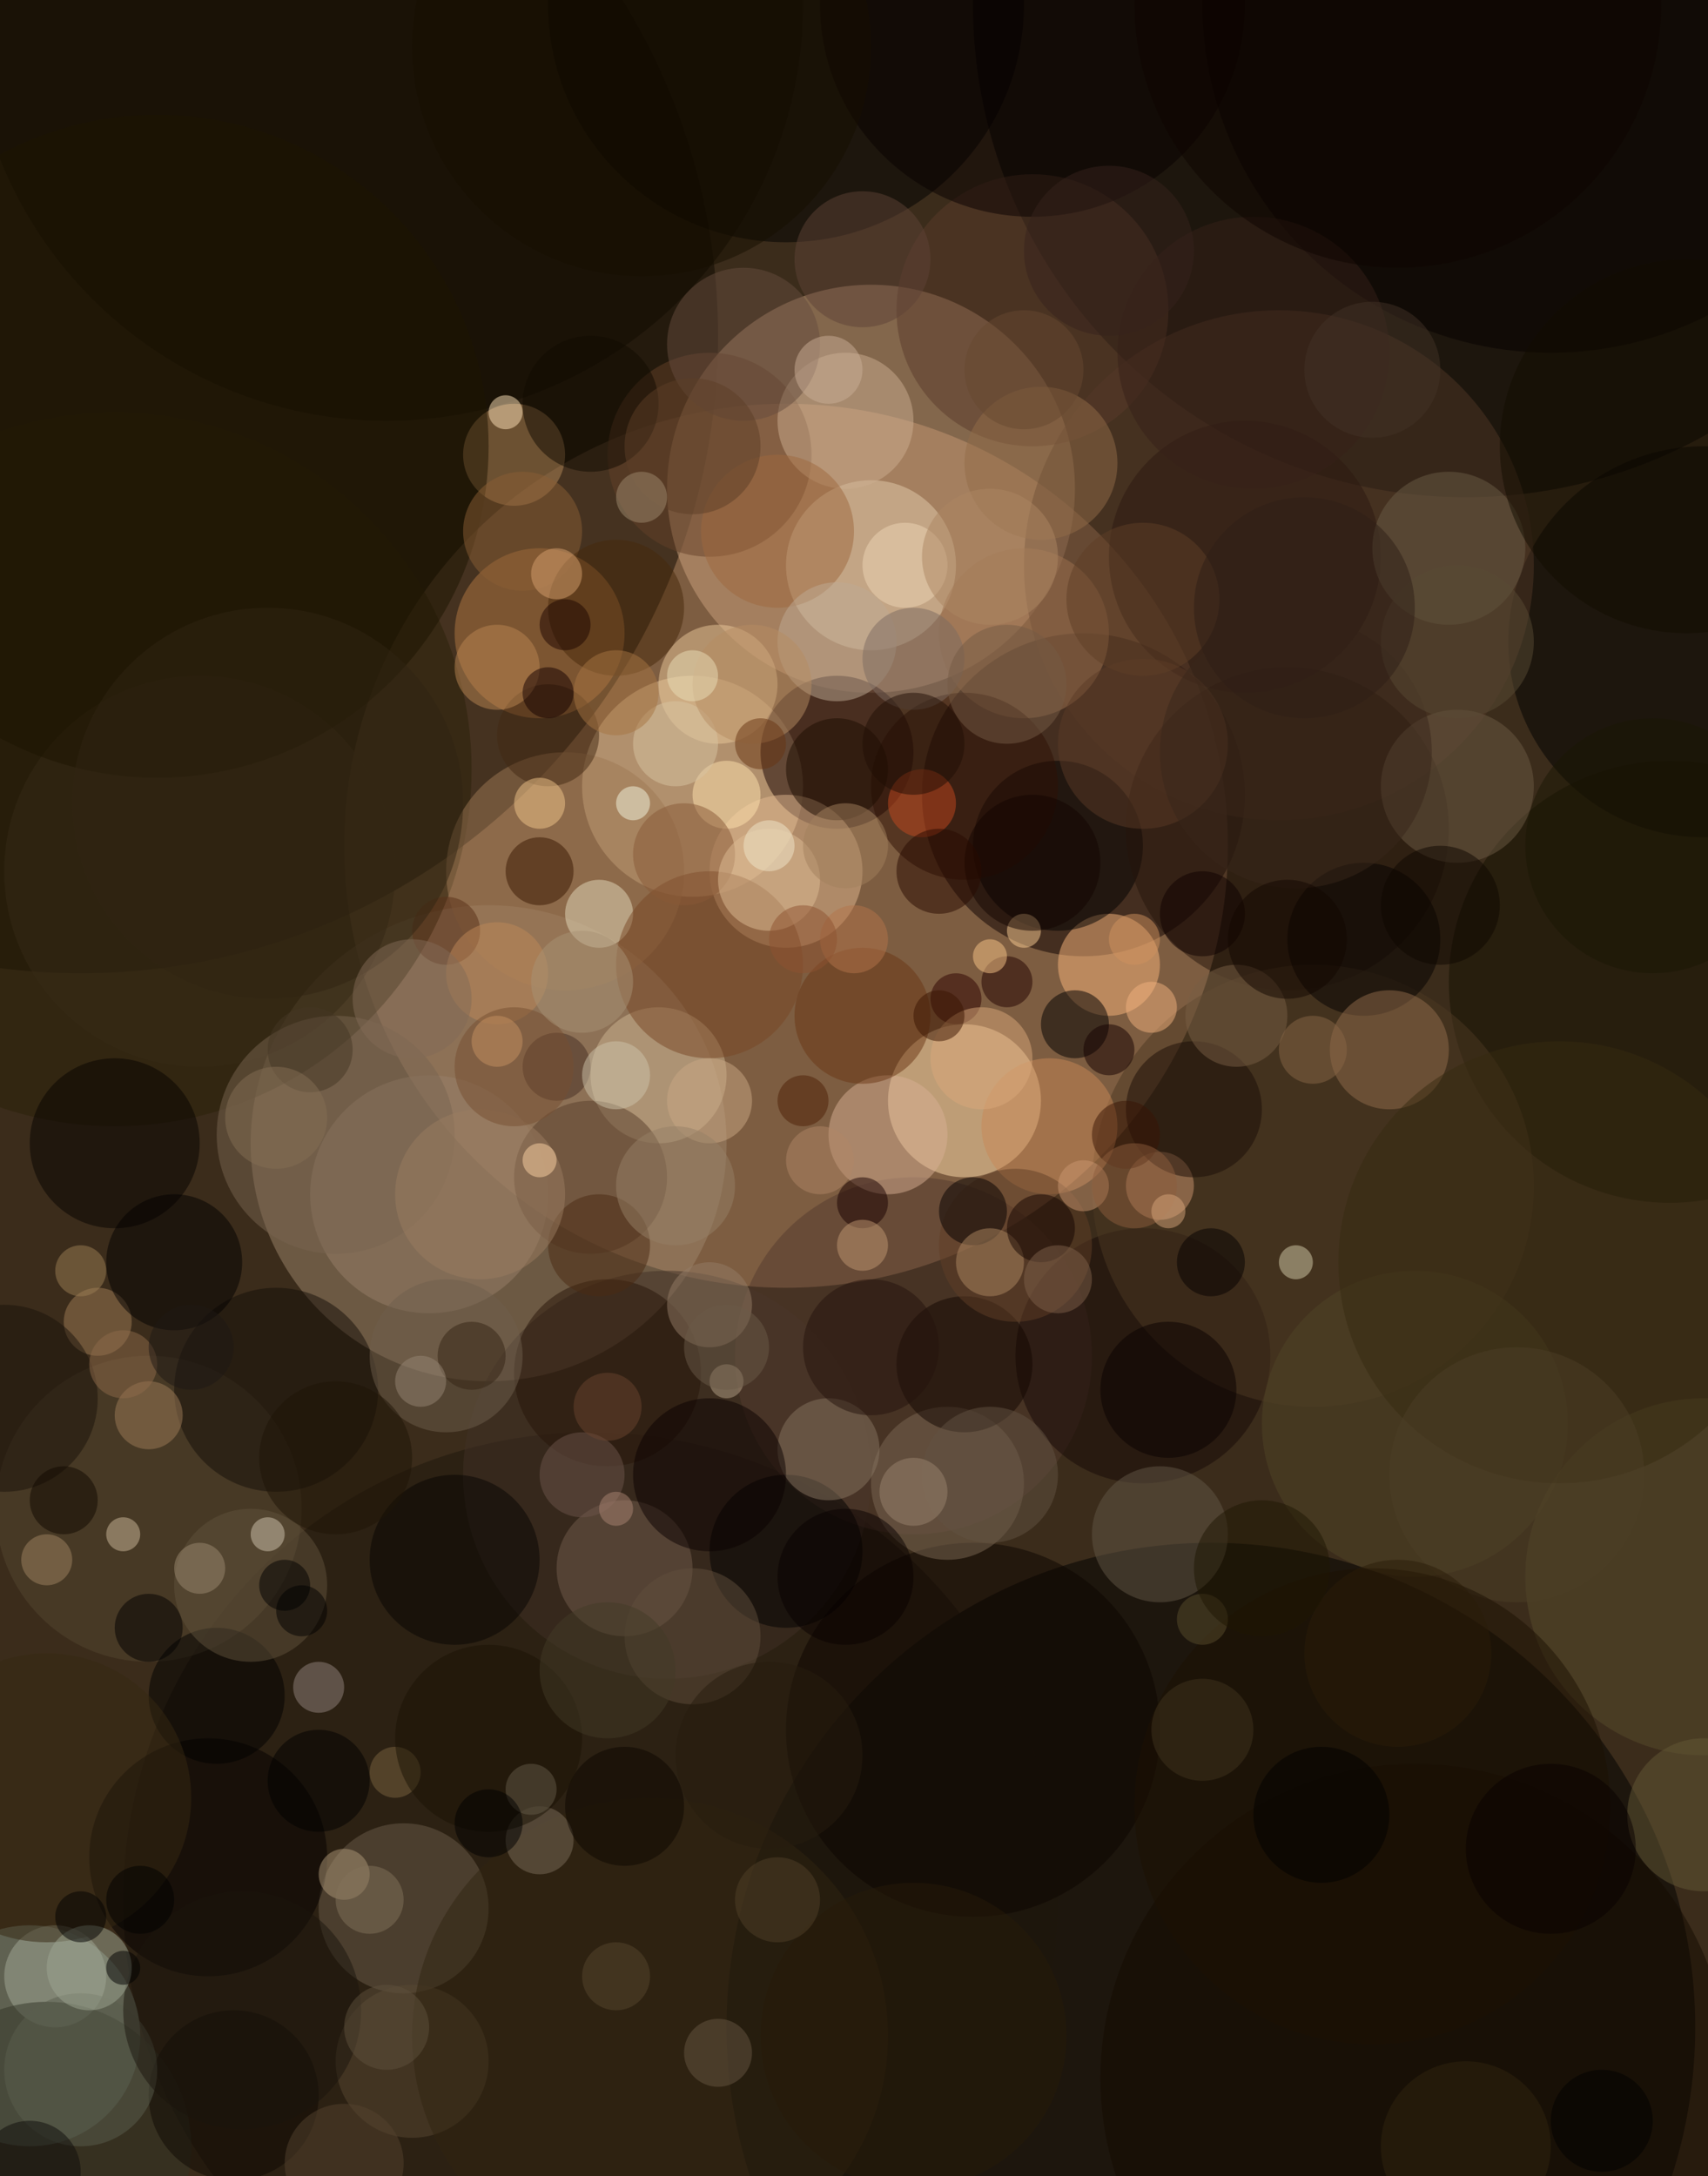 <svg xmlns="http://www.w3.org/2000/svg" version="1.1" width="804" height="1024">
<rect x="0" y="0" width="804" height="1024" fill="#3b2c1b" />
<g transform="scale(4) translate(0.5 0.5)">
<ellipse fill="#c08e68" fill-opacity="0.502" cx="92" cy="99" rx="52" ry="52" />
<ellipse fill="#0e0800" fill-opacity="0.502" cx="9" cy="39" rx="75" ry="75" />
<ellipse fill="#000000" fill-opacity="0.502" cx="142" cy="238" rx="57" ry="57" />
<ellipse fill="#cba17e" fill-opacity="0.502" cx="102" cy="57" rx="24" ry="24" />
<ellipse fill="#9d856d" fill-opacity="0.502" cx="57" cy="134" rx="28" ry="28" />
<ellipse fill="#000000" fill-opacity="0.502" cx="172" cy="0" rx="58" ry="58" />
<ellipse fill="#0d0000" fill-opacity="0.502" cx="127" cy="93" rx="19" ry="19" />
<ellipse fill="#e5c499" fill-opacity="0.502" cx="81" cy="92" rx="13" ry="13" />
<ellipse fill="#ffdeab" fill-opacity="0.502" cx="113" cy="129" rx="9" ry="9" />
<ellipse fill="#000000" fill-opacity="0.502" cx="92" cy="0" rx="28" ry="28" />
<ellipse fill="#1e160d" fill-opacity="0.502" cx="69" cy="223" rx="55" ry="55" />
<ellipse fill="#2b2009" fill-opacity="0.502" cx="13" cy="90" rx="42" ry="42" />
<ellipse fill="#839687" fill-opacity="0.502" cx="3" cy="239" rx="13" ry="13" />
<ellipse fill="#160000" fill-opacity="0.502" cx="98" cy="88" rx="9" ry="9" />
<ellipse fill="#010000" fill-opacity="0.502" cx="200" cy="75" rx="23" ry="23" />
<ellipse fill="#b47842" fill-opacity="0.502" cx="63" cy="74" rx="10" ry="10" />
<ellipse fill="#644128" fill-opacity="0.502" cx="83" cy="53" rx="12" ry="12" />
<ellipse fill="#513727" fill-opacity="0.502" cx="150" cy="66" rx="30" ry="30" />
<ellipse fill="#151100" fill-opacity="0.502" cx="196" cy="115" rx="26" ry="26" />
<ellipse fill="#413027" fill-opacity="0.502" cx="78" cy="173" rx="24" ry="24" />
<ellipse fill="#e2cbac" fill-opacity="0.502" cx="102" cy="66" rx="10" ry="10" />
<ellipse fill="#100a00" fill-opacity="0.502" cx="45" cy="0" rx="49" ry="49" />
<ellipse fill="#543b2e" fill-opacity="0.502" cx="107" cy="159" rx="21" ry="21" />
<ellipse fill="#060000" fill-opacity="0.502" cx="182" cy="0" rx="41" ry="41" />
<ellipse fill="#fab67c" fill-opacity="0.502" cx="130" cy="113" rx="6" ry="6" />
<ellipse fill="#b38859" fill-opacity="0.502" cx="60" cy="53" rx="6" ry="6" />
<ellipse fill="#6b5d4a" fill-opacity="0.502" cx="47" cy="224" rx="10" ry="10" />
<ellipse fill="#97806a" fill-opacity="0.502" cx="50" cy="140" rx="14" ry="14" />
<ellipse fill="#000000" fill-opacity="0.502" cx="124" cy="99" rx="10" ry="10" />
<ellipse fill="#24140b" fill-opacity="0.502" cx="151" cy="97" rx="19" ry="19" />
<ellipse fill="#e1b78f" fill-opacity="0.502" cx="92" cy="102" rx="9" ry="9" />
<ellipse fill="#5b3b2b" fill-opacity="0.502" cx="121" cy="36" rx="16" ry="16" />
<ellipse fill="#9d7350" fill-opacity="0.502" cx="120" cy="74" rx="10" ry="10" />
<ellipse fill="#160906" fill-opacity="0.502" cx="134" cy="159" rx="15" ry="15" />
<ellipse fill="#eac79a" fill-opacity="0.502" cx="84" cy="80" rx="7" ry="7" />
<ellipse fill="#544631" fill-opacity="0.502" cx="17" cy="177" rx="18" ry="18" />
<ellipse fill="#cdb692" fill-opacity="0.502" cx="77" cy="126" rx="8" ry="8" />
<ellipse fill="#4d3923" fill-opacity="0.502" cx="154" cy="139" rx="26" ry="26" />
<ellipse fill="#070300" fill-opacity="0.502" cx="13" cy="134" rx="10" ry="10" />
<ellipse fill="#0d0400" fill-opacity="0.502" cx="114" cy="203" rx="22" ry="22" />
<ellipse fill="#7d6955" fill-opacity="0.502" cx="111" cy="174" rx="9" ry="9" />
<ellipse fill="#d7b093" fill-opacity="0.502" cx="104" cy="133" rx="7" ry="7" />
<ellipse fill="#000000" fill-opacity="0.502" cx="126" cy="120" rx="4" ry="4" />
<ellipse fill="#583f2b" fill-opacity="0.502" cx="69" cy="138" rx="9" ry="9" />
<ellipse fill="#040100" fill-opacity="0.502" cx="24" cy="218" rx="14" ry="14" />
<ellipse fill="#000000" fill-opacity="0.502" cx="92" cy="182" rx="9" ry="9" />
<ellipse fill="#9e7955" fill-opacity="0.502" cx="66" cy="102" rx="14" ry="14" />
<ellipse fill="#725d4c" fill-opacity="0.502" cx="73" cy="184" rx="8" ry="8" />
<ellipse fill="#6d5a44" fill-opacity="0.502" cx="171" cy="92" rx="9" ry="9" />
<ellipse fill="#584c2d" fill-opacity="0.502" cx="200" cy="185" rx="21" ry="21" />
<ellipse fill="#cbad90" fill-opacity="0.502" cx="99" cy="49" rx="8" ry="8" />
<ellipse fill="#150e08" fill-opacity="0.502" cx="32" cy="163" rx="12" ry="12" />
<ellipse fill="#2f1005" fill-opacity="0.502" cx="113" cy="92" rx="11" ry="11" />
<ellipse fill="#090100" fill-opacity="0.502" cx="121" cy="0" rx="25" ry="25" />
<ellipse fill="#150b00" fill-opacity="0.502" cx="166" cy="244" rx="37" ry="37" />
<ellipse fill="#c88857" fill-opacity="0.502" cx="123" cy="132" rx="8" ry="8" />
<ellipse fill="#2c1910" fill-opacity="0.502" cx="146" cy="65" rx="16" ry="16" />
<ellipse fill="#271409" fill-opacity="0.502" cx="71" cy="161" rx="11" ry="11" />
<ellipse fill="#372a16" fill-opacity="0.502" cx="23" cy="102" rx="23" ry="23" />
<ellipse fill="#594833" fill-opacity="0.502" cx="48" cy="242" rx="9" ry="9" />
<ellipse fill="#050000" fill-opacity="0.502" cx="160" cy="110" rx="9" ry="9" />
<ellipse fill="#867560" fill-opacity="0.502" cx="97" cy="170" rx="6" ry="6" />
<ellipse fill="#6b5d47" fill-opacity="0.502" cx="170" cy="64" rx="9" ry="9" />
<ellipse fill="#796550" fill-opacity="0.502" cx="39" cy="133" rx="14" ry="14" />
<ellipse fill="#cd9571" fill-opacity="0.502" cx="136" cy="139" rx="4" ry="4" />
<ellipse fill="#916c4d" fill-opacity="0.502" cx="163" cy="123" rx="7" ry="7" />
<ellipse fill="#625747" fill-opacity="0.502" cx="136" cy="180" rx="8" ry="8" />
<ellipse fill="#504426" fill-opacity="0.502" cx="166" cy="167" rx="18" ry="18" />
<ellipse fill="#0b0000" fill-opacity="0.502" cx="83" cy="173" rx="9" ry="9" />
<ellipse fill="#937d66" fill-opacity="0.502" cx="83" cy="153" rx="5" ry="5" />
<ellipse fill="#120700" fill-opacity="0.502" cx="113" cy="160" rx="8" ry="8" />
<ellipse fill="#1d1500" fill-opacity="0.502" cx="18" cy="52" rx="39" ry="39" />
<ellipse fill="#9f7d57" fill-opacity="0.502" cx="11" cy="155" rx="4" ry="4" />
<ellipse fill="#613f26" fill-opacity="0.502" cx="119" cy="146" rx="9" ry="9" />
<ellipse fill="#1b0c06" fill-opacity="0.502" cx="140" cy="130" rx="8" ry="8" />
<ellipse fill="#020100" fill-opacity="0.502" cx="20" cy="148" rx="8" ry="8" />
<ellipse fill="#a4a997" fill-opacity="0.502" cx="6" cy="232" rx="6" ry="6" />
<ellipse fill="#e3d9bc" fill-opacity="0.502" cx="70" cy="107" rx="4" ry="4" />
<ellipse fill="#333426" fill-opacity="0.502" cx="5" cy="252" rx="17" ry="17" />
<ellipse fill="#060402" fill-opacity="0.502" cx="53" cy="183" rx="10" ry="10" />
<ellipse fill="#794724" fill-opacity="0.502" cx="83" cy="113" rx="11" ry="11" />
<ellipse fill="#664c3e" fill-opacity="0.502" cx="87" cy="40" rx="9" ry="9" />
<ellipse fill="#302411" fill-opacity="0.502" cx="76" cy="239" rx="28" ry="28" />
<ellipse fill="#895f35" fill-opacity="0.502" cx="61" cy="62" rx="7" ry="7" />
<ellipse fill="#000000" fill-opacity="0.502" cx="25" cy="199" rx="8" ry="8" />
<ellipse fill="#6f5e4d" fill-opacity="0.502" cx="52" cy="159" rx="9" ry="9" />
<ellipse fill="#926c48" fill-opacity="0.502" cx="122" cy="54" rx="9" ry="9" />
<ellipse fill="#6b3615" fill-opacity="0.502" cx="101" cy="119" rx="8" ry="8" />
<ellipse fill="#5f4337" fill-opacity="0.502" cx="101" cy="30" rx="8" ry="8" />
<ellipse fill="#655936" fill-opacity="0.502" cx="200" cy="213" rx="9" ry="9" />
<ellipse fill="#ffe2ae" fill-opacity="0.502" cx="85" cy="93" rx="4" ry="4" />
<ellipse fill="#100b00" fill-opacity="0.502" cx="69" cy="47" rx="8" ry="8" />
<ellipse fill="#604e3c" fill-opacity="0.502" cx="81" cy="192" rx="8" ry="8" />
<ellipse fill="#120c00" fill-opacity="0.502" cx="198" cy="52" rx="22" ry="22" />
<ellipse fill="#372a10" fill-opacity="0.502" cx="183" cy="148" rx="26" ry="26" />
<ellipse fill="#7b6c5b" fill-opacity="0.502" cx="63" cy="216" rx="4" ry="4" />
<ellipse fill="#c3481f" fill-opacity="0.502" cx="108" cy="94" rx="4" ry="4" />
<ellipse fill="#1a120b" fill-opacity="0.502" cx="0" cy="164" rx="11" ry="11" />
<ellipse fill="#9e7d58" fill-opacity="0.502" cx="17" cy="166" rx="4" ry="4" />
<ellipse fill="#391600" fill-opacity="0.502" cx="63" cy="102" rx="4" ry="4" />
<ellipse fill="#472e22" fill-opacity="0.502" cx="65" cy="125" rx="4" ry="4" />
<ellipse fill="#d3cca9" fill-opacity="0.502" cx="152" cy="148" rx="2" ry="2" />
<ellipse fill="#47280a" fill-opacity="0.502" cx="72" cy="71" rx="8" ry="8" />
<ellipse fill="#61533c" fill-opacity="0.502" cx="29" cy="186" rx="9" ry="9" />
<ellipse fill="#4a2a13" fill-opacity="0.502" cx="70" cy="146" rx="6" ry="6" />
<ellipse fill="#9d683e" fill-opacity="0.502" cx="91" cy="62" rx="9" ry="9" />
<ellipse fill="#0f0902" fill-opacity="0.502" cx="27" cy="246" rx="10" ry="10" />
<ellipse fill="#362119" fill-opacity="0.502" cx="147" cy="41" rx="16" ry="16" />
<ellipse fill="#92847e" fill-opacity="0.502" cx="37" cy="198" rx="3" ry="3" />
<ellipse fill="#040000" fill-opacity="0.502" cx="114" cy="142" rx="4" ry="4" />
<ellipse fill="#6c544a" fill-opacity="0.502" cx="68" cy="173" rx="5" ry="5" />
<ellipse fill="#5c3e27" fill-opacity="0.502" cx="81" cy="52" rx="8" ry="8" />
<ellipse fill="#372912" fill-opacity="0.502" cx="5" cy="211" rx="17" ry="17" />
<ellipse fill="#c9a884" fill-opacity="0.502" cx="83" cy="129" rx="5" ry="5" />
<ellipse fill="#997c61" fill-opacity="0.502" cx="56" cy="140" rx="10" ry="10" />
<ellipse fill="#885937" fill-opacity="0.502" cx="80" cy="100" rx="6" ry="6" />
<ellipse fill="#debb94" fill-opacity="0.502" cx="90" cy="103" rx="6" ry="6" />
<ellipse fill="#5b3b26" fill-opacity="0.502" cx="134" cy="87" rx="10" ry="10" />
<ellipse fill="#090000" fill-opacity="0.502" cx="137" cy="163" rx="8" ry="8" />
<ellipse fill="#ffe4b9" fill-opacity="0.502" cx="59" cy="48" rx="2" ry="2" />
<ellipse fill="#785f44" fill-opacity="0.502" cx="145" cy="119" rx="6" ry="6" />
<ellipse fill="#422812" fill-opacity="0.502" cx="64" cy="86" rx="6" ry="6" />
<ellipse fill="#bdaa93" fill-opacity="0.502" cx="98" cy="75" rx="7" ry="7" />
<ellipse fill="#d8c3a2" fill-opacity="0.502" cx="79" cy="87" rx="5" ry="5" />
<ellipse fill="#a08362" fill-opacity="0.502" cx="5" cy="183" rx="3" ry="3" />
<ellipse fill="#030000" fill-opacity="0.502" cx="17" cy="191" rx="4" ry="4" />
<ellipse fill="#1d0d00" fill-opacity="0.502" cx="98" cy="90" rx="6" ry="6" />
<ellipse fill="#592f16" fill-opacity="0.502" cx="52" cy="109" rx="4" ry="4" />
<ellipse fill="#ad9878" fill-opacity="0.502" cx="40" cy="220" rx="3" ry="3" />
<ellipse fill="#ad8762" fill-opacity="0.502" cx="116" cy="148" rx="4" ry="4" />
<ellipse fill="#9c7e55" fill-opacity="0.502" cx="9" cy="149" rx="3" ry="3" />
<ellipse fill="#ba8553" fill-opacity="0.502" cx="58" cy="78" rx="5" ry="5" />
<ellipse fill="#5b5f4f" fill-opacity="0.502" cx="9" cy="243" rx="9" ry="9" />
<ellipse fill="#4d3f26" fill-opacity="0.502" cx="178" cy="173" rx="15" ry="15" />
<ellipse fill="#c99670" fill-opacity="0.502" cx="127" cy="139" rx="3" ry="3" />
<ellipse fill="#cdc3aa" fill-opacity="0.502" cx="72" cy="126" rx="4" ry="4" />
<ellipse fill="#b49f85" fill-opacity="0.502" cx="85" cy="162" rx="2" ry="2" />
<ellipse fill="#24120c" fill-opacity="0.502" cx="102" cy="158" rx="8" ry="8" />
<ellipse fill="#1a140c" fill-opacity="0.502" cx="28" cy="236" rx="14" ry="14" />
<ellipse fill="#140000" fill-opacity="0.502" cx="130" cy="123" rx="3" ry="3" />
<ellipse fill="#1c1103" fill-opacity="0.502" cx="161" cy="212" rx="28" ry="28" />
<ellipse fill="#f2b27e" fill-opacity="0.502" cx="135" cy="118" rx="3" ry="3" />
<ellipse fill="#0e0000" fill-opacity="0.502" cx="141" cy="107" rx="5" ry="5" />
<ellipse fill="#312512" fill-opacity="0.502" cx="31" cy="94" rx="23" ry="23" />
<ellipse fill="#d69f6e" fill-opacity="0.502" cx="65" cy="67" rx="3" ry="3" />
<ellipse fill="#fbcd94" fill-opacity="0.502" cx="120" cy="109" rx="2" ry="2" />
<ellipse fill="#8d6b4b" fill-opacity="0.502" cx="14" cy="160" rx="4" ry="4" />
<ellipse fill="#40341f" fill-opacity="0.502" cx="141" cy="203" rx="6" ry="6" />
<ellipse fill="#000000" fill-opacity="0.502" cx="37" cy="209" rx="6" ry="6" />
<ellipse fill="#38271b" fill-opacity="0.502" cx="152" cy="88" rx="16" ry="16" />
<ellipse fill="#271b08" fill-opacity="0.502" cx="107" cy="239" rx="18" ry="18" />
<ellipse fill="#55422e" fill-opacity="0.502" cx="40" cy="254" rx="7" ry="7" />
<ellipse fill="#230200" fill-opacity="0.502" cx="118" cy="115" rx="3" ry="3" />
<ellipse fill="#a57443" fill-opacity="0.502" cx="72" cy="81" rx="5" ry="5" />
<ellipse fill="#b68b62" fill-opacity="0.502" cx="88" cy="80" rx="7" ry="7" />
<ellipse fill="#120400" fill-opacity="0.502" cx="121" cy="101" rx="8" ry="8" />
<ellipse fill="#5e3e26" fill-opacity="0.502" cx="134" cy="70" rx="9" ry="9" />
<ellipse fill="#7d6b60" fill-opacity="0.502" cx="107" cy="77" rx="6" ry="6" />
<ellipse fill="#0d0700" fill-opacity="0.502" cx="73" cy="212" rx="7" ry="7" />
<ellipse fill="#514029" fill-opacity="0.502" cx="91" cy="223" rx="5" ry="5" />
<ellipse fill="#210f05" fill-opacity="0.502" cx="107" cy="87" rx="6" ry="6" />
<ellipse fill="#c9ae95" fill-opacity="0.502" cx="97" cy="43" rx="4" ry="4" />
<ellipse fill="#f2c689" fill-opacity="0.502" cx="63" cy="94" rx="3" ry="3" />
<ellipse fill="#0f0c0a" fill-opacity="0.502" cx="3" cy="255" rx="6" ry="6" />
<ellipse fill="#000000" fill-opacity="0.502" cx="33" cy="186" rx="3" ry="3" />
<ellipse fill="#7b6441" fill-opacity="0.502" cx="46" cy="208" rx="3" ry="3" />
<ellipse fill="#be8759" fill-opacity="0.502" cx="58" cy="114" rx="6" ry="6" />
<ellipse fill="#271d0f" fill-opacity="0.502" cx="90" cy="206" rx="11" ry="11" />
<ellipse fill="#1f1407" fill-opacity="0.502" cx="39" cy="171" rx="9" ry="9" />
<ellipse fill="#140500" fill-opacity="0.502" cx="122" cy="144" rx="4" ry="4" />
<ellipse fill="#584a35" fill-opacity="0.502" cx="171" cy="75" rx="9" ry="9" />
<ellipse fill="#342415" fill-opacity="0.502" cx="55" cy="159" rx="4" ry="4" />
<ellipse fill="#1b1305" fill-opacity="0.502" cx="57" cy="204" rx="11" ry="11" />
<ellipse fill="#edd5b5" fill-opacity="0.502" cx="106" cy="66" rx="5" ry="5" />
<ellipse fill="#110900" fill-opacity="0.502" cx="7" cy="176" rx="4" ry="4" />
<ellipse fill="#876746" fill-opacity="0.502" cx="154" cy="123" rx="4" ry="4" />
<ellipse fill="#0f0500" fill-opacity="0.502" cx="164" cy="0" rx="31" ry="31" />
<ellipse fill="#170e00" fill-opacity="0.502" cx="75" cy="5" rx="27" ry="27" />
<ellipse fill="#2e0300" fill-opacity="0.502" cx="112" cy="117" rx="3" ry="3" />
<ellipse fill="#180000" fill-opacity="0.502" cx="101" cy="141" rx="3" ry="3" />
<ellipse fill="#826a57" fill-opacity="0.502" cx="48" cy="117" rx="7" ry="7" />
<ellipse fill="#381505" fill-opacity="0.502" cx="132" cy="133" rx="4" ry="4" />
<ellipse fill="#82725a" fill-opacity="0.502" cx="43" cy="223" rx="4" ry="4" />
<ellipse fill="#693513" fill-opacity="0.502" cx="89" cy="87" rx="3" ry="3" />
<ellipse fill="#7e614b" fill-opacity="0.502" cx="124" cy="150" rx="4" ry="4" />
<ellipse fill="#fdd4a3" fill-opacity="0.502" cx="63" cy="136" rx="2" ry="2" />
<ellipse fill="#4f2006" fill-opacity="0.502" cx="94" cy="129" rx="3" ry="3" />
<ellipse fill="#645a49" fill-opacity="0.502" cx="62" cy="210" rx="3" ry="3" />
<ellipse fill="#9da592" fill-opacity="0.502" cx="10" cy="231" rx="5" ry="5" />
<ellipse fill="#665642" fill-opacity="0.502" cx="84" cy="241" rx="4" ry="4" />
<ellipse fill="#cdb99b" fill-opacity="0.502" cx="14" cy="180" rx="2" ry="2" />
<ellipse fill="#000000" fill-opacity="0.502" cx="155" cy="213" rx="8" ry="8" />
<ellipse fill="#764f30" fill-opacity="0.502" cx="60" cy="125" rx="7" ry="7" />
<ellipse fill="#290a00" fill-opacity="0.502" cx="110" cy="102" rx="5" ry="5" />
<ellipse fill="#080000" fill-opacity="0.502" cx="99" cy="185" rx="8" ry="8" />
<ellipse fill="#090000" fill-opacity="0.502" cx="182" cy="217" rx="10" ry="10" />
<ellipse fill="#e9ddb8" fill-opacity="0.502" cx="81" cy="79" rx="3" ry="3" />
<ellipse fill="#9e8a6e" fill-opacity="0.502" cx="75" cy="58" rx="3" ry="3" />
<ellipse fill="#625342" fill-opacity="0.502" cx="116" cy="173" rx="8" ry="8" />
<ellipse fill="#9c8971" fill-opacity="0.502" cx="23" cy="184" rx="3" ry="3" />
<ellipse fill="#a27f5c" fill-opacity="0.502" cx="99" cy="99" rx="5" ry="5" />
<ellipse fill="#594d2c" fill-opacity="0.502" cx="141" cy="190" rx="3" ry="3" />
<ellipse fill="#daa87b" fill-opacity="0.502" cx="115" cy="124" rx="6" ry="6" />
<ellipse fill="#ac8563" fill-opacity="0.502" cx="116" cy="65" rx="8" ry="8" />
<ellipse fill="#0f0700" fill-opacity="0.502" cx="169" cy="106" rx="7" ry="7" />
<ellipse fill="#1b1604" fill-opacity="0.502" cx="194" cy="99" rx="15" ry="15" />
<ellipse fill="#755a44" fill-opacity="0.502" cx="118" cy="80" rx="7" ry="7" />
<ellipse fill="#bf9773" fill-opacity="0.502" cx="101" cy="146" rx="3" ry="3" />
<ellipse fill="#3b1500" fill-opacity="0.502" cx="110" cy="119" rx="3" ry="3" />
<ellipse fill="#f4f5e0" fill-opacity="0.502" cx="74" cy="94" rx="2" ry="2" />
<ellipse fill="#453725" fill-opacity="0.502" cx="36" cy="123" rx="5" ry="5" />
<ellipse fill="#000000" fill-opacity="0.502" cx="14" cy="231" rx="2" ry="2" />
<ellipse fill="#30240e" fill-opacity="0.502" cx="172" cy="252" rx="10" ry="10" />
<ellipse fill="#6b452f" fill-opacity="0.502" cx="71" cy="165" rx="4" ry="4" />
<ellipse fill="#6b5a48" fill-opacity="0.502" cx="85" cy="158" rx="5" ry="5" />
<ellipse fill="#b3754b" fill-opacity="0.502" cx="100" cy="110" rx="4" ry="4" />
<ellipse fill="#433a27" fill-opacity="0.502" cx="71" cy="196" rx="8" ry="8" />
<ellipse fill="#000000" fill-opacity="0.502" cx="9" cy="225" rx="3" ry="3" />
<ellipse fill="#36231c" fill-opacity="0.502" cx="130" cy="29" rx="10" ry="10" />
<ellipse fill="#a79275" fill-opacity="0.502" cx="68" cy="115" rx="6" ry="6" />
<ellipse fill="#000000" fill-opacity="0.502" cx="188" cy="249" rx="6" ry="6" />
<ellipse fill="#957f67" fill-opacity="0.502" cx="79" cy="139" rx="7" ry="7" />
<ellipse fill="#8c5d3d" fill-opacity="0.502" cx="133" cy="139" rx="5" ry="5" />
<ellipse fill="#f9c588" fill-opacity="0.502" cx="116" cy="112" rx="2" ry="2" />
<ellipse fill="#9a846f" fill-opacity="0.502" cx="107" cy="175" rx="4" ry="4" />
<ellipse fill="#000000" fill-opacity="0.502" cx="16" cy="223" rx="4" ry="4" />
<ellipse fill="#433327" fill-opacity="0.502" cx="161" cy="43" rx="8" ry="8" />
<ellipse fill="#050000" fill-opacity="0.502" cx="142" cy="148" rx="4" ry="4" />
<ellipse fill="#d5a47a" fill-opacity="0.502" cx="137" cy="142" rx="2" ry="2" />
<ellipse fill="#5f513c" fill-opacity="0.502" cx="45" cy="238" rx="5" ry="5" />
<ellipse fill="#2b1d09" fill-opacity="0.502" cx="164" cy="194" rx="11" ry="11" />
<ellipse fill="#140000" fill-opacity="0.502" cx="64" cy="81" rx="3" ry="3" />
<ellipse fill="#130600" fill-opacity="0.502" cx="151" cy="110" rx="7" ry="7" />
<ellipse fill="#000000" fill-opacity="0.502" cx="57" cy="214" rx="4" ry="4" />
<ellipse fill="#674930" fill-opacity="0.502" cx="120" cy="43" rx="7" ry="7" />
<ellipse fill="#8e5230" fill-opacity="0.502" cx="94" cy="110" rx="4" ry="4" />
<ellipse fill="#d1c5b0" fill-opacity="0.502" cx="31" cy="180" rx="2" ry="2" />
<ellipse fill="#000000" fill-opacity="0.502" cx="35" cy="189" rx="3" ry="3" />
<ellipse fill="#aa8473" fill-opacity="0.502" cx="72" cy="177" rx="2" ry="2" />
<ellipse fill="#efe5c9" fill-opacity="0.502" cx="90" cy="99" rx="3" ry="3" />
<ellipse fill="#c69163" fill-opacity="0.502" cx="58" cy="122" rx="3" ry="3" />
<ellipse fill="#b08566" fill-opacity="0.502" cx="96" cy="136" rx="4" ry="4" />
<ellipse fill="#1c0400" fill-opacity="0.502" cx="66" cy="73" rx="3" ry="3" />
<ellipse fill="#d0915e" fill-opacity="0.502" cx="133" cy="110" rx="3" ry="3" />
<ellipse fill="#1e1914" fill-opacity="0.502" cx="22" cy="158" rx="5" ry="5" />
<ellipse fill="#1e1602" fill-opacity="0.502" cx="148" cy="184" rx="8" ry="8" />
<ellipse fill="#968574" fill-opacity="0.502" cx="49" cy="162" rx="3" ry="3" />
<ellipse fill="#836e55" fill-opacity="0.502" cx="32" cy="131" rx="6" ry="6" />
<ellipse fill="#56462f" fill-opacity="0.502" cx="72" cy="232" rx="4" ry="4" />
<ellipse fill="#2f1f16" fill-opacity="0.502" cx="153" cy="71" rx="13" ry="13" />
</g>
</svg>